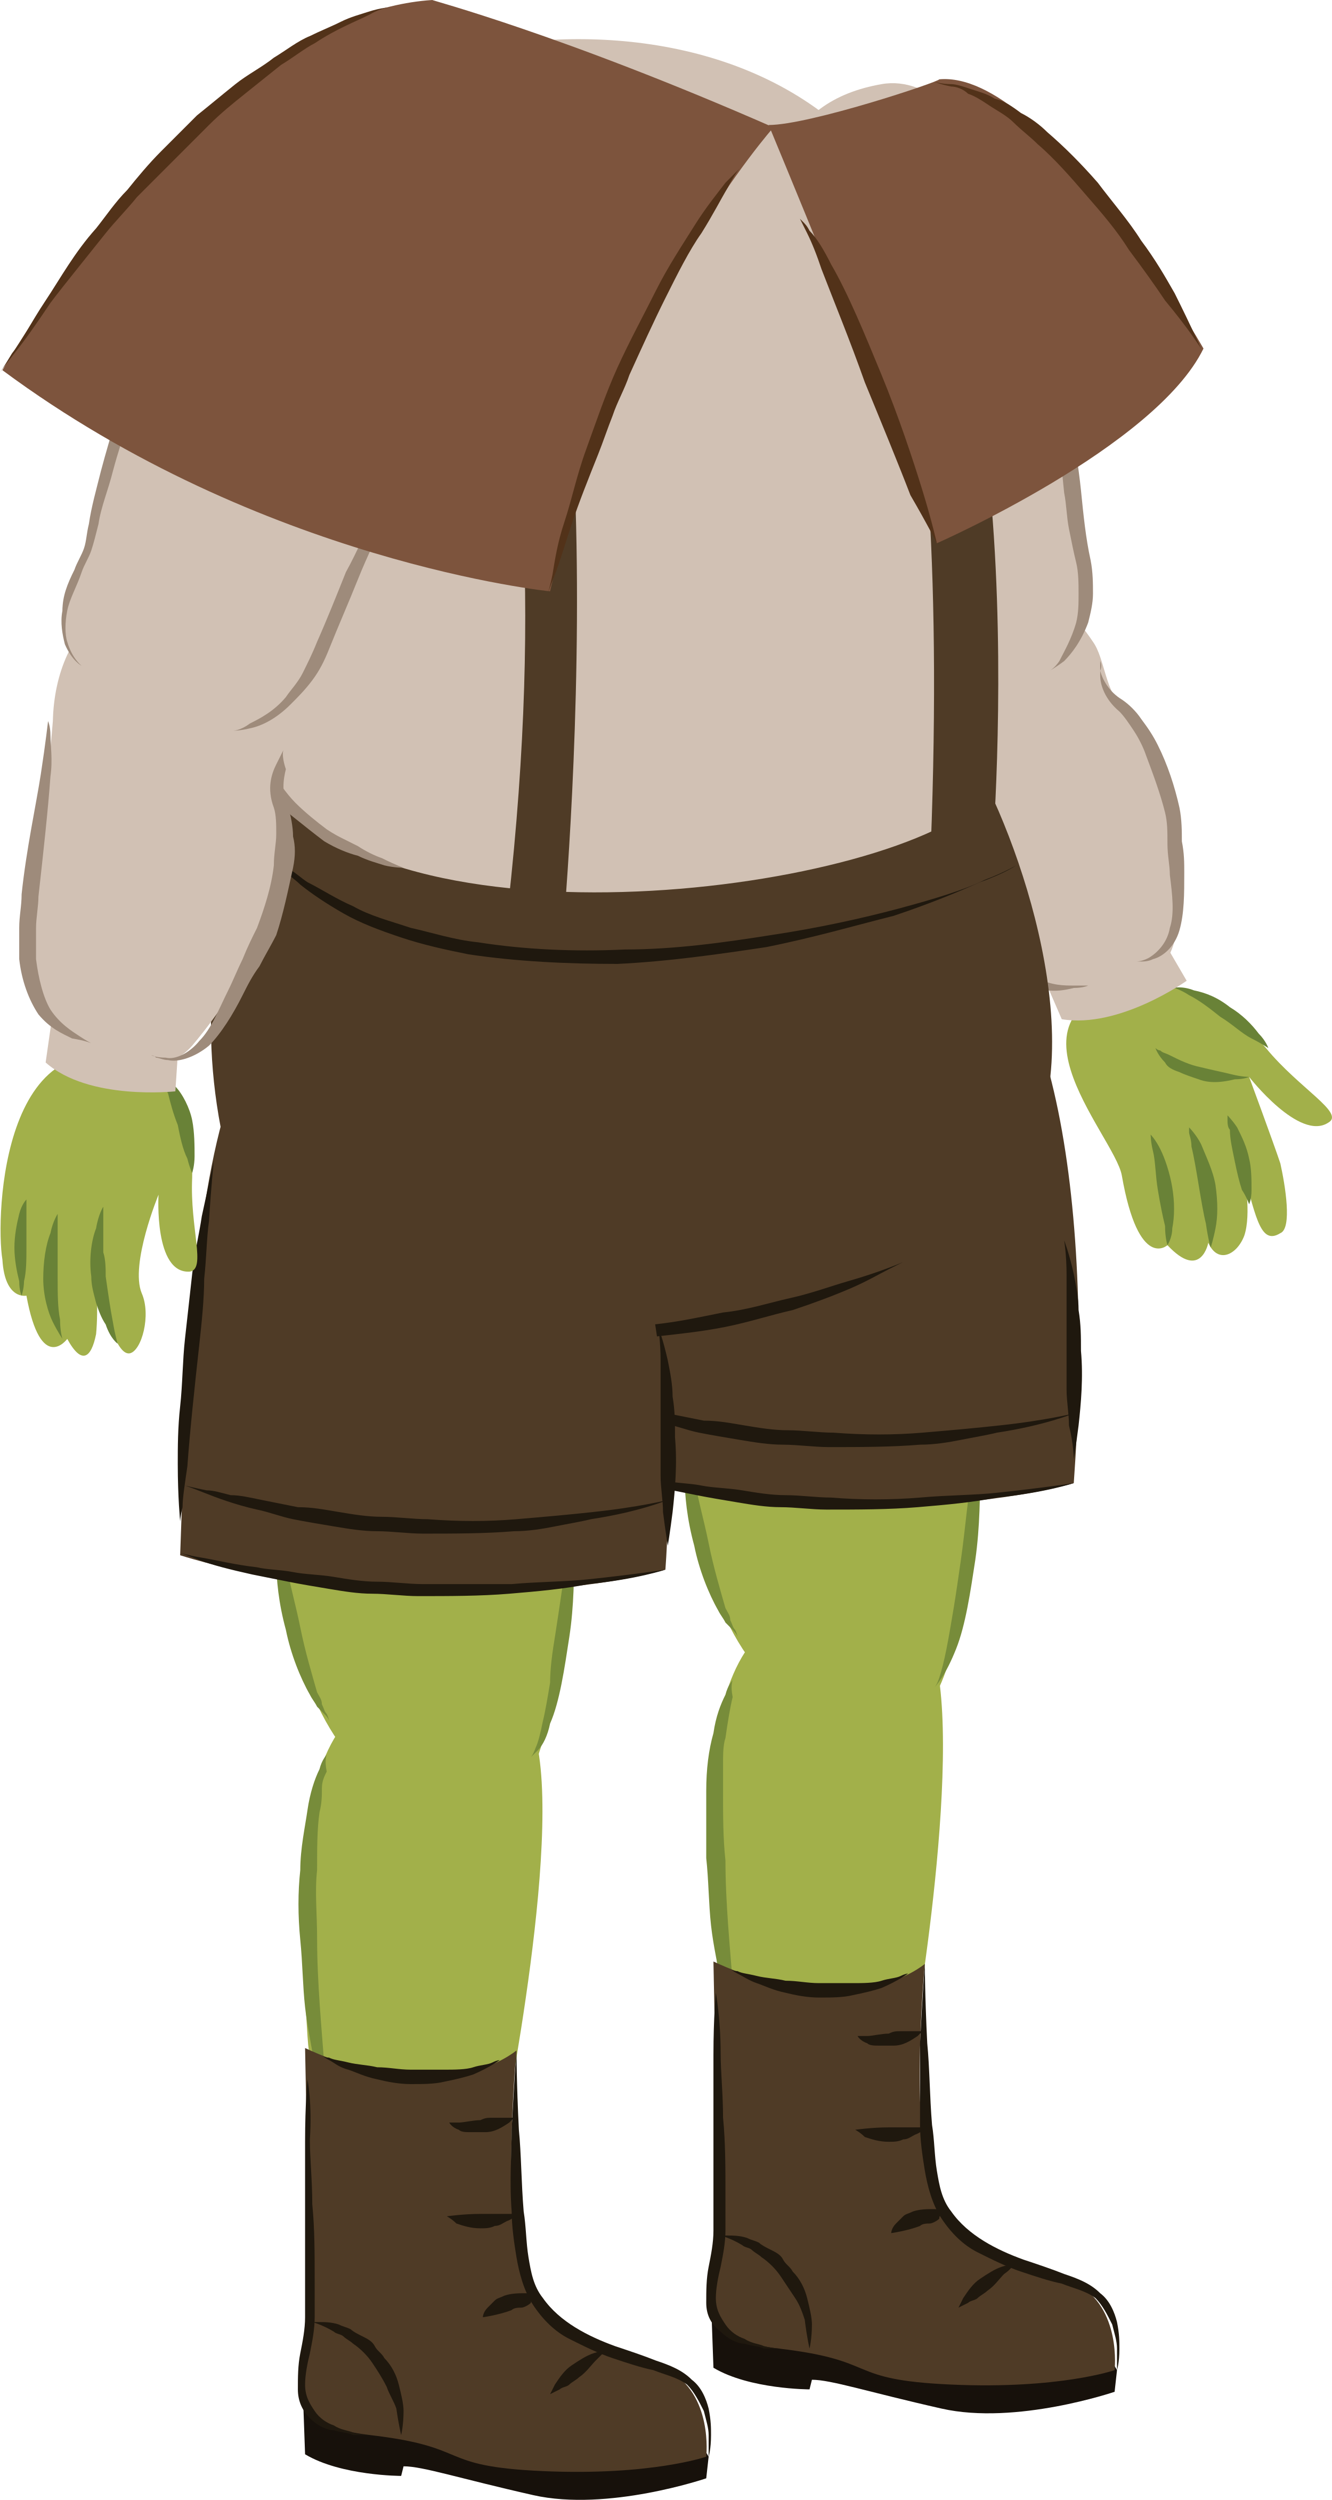<svg version="1.1" xmlns="http://www.w3.org/2000/svg" xmlns:xlink="http://www.w3.org/1999/xlink" width="55.45" height="103.996" viewBox="0,0,55.45,103.996"><g transform="translate(-207.8,-166.3)"><g data-paper-data="{&quot;isPaintingLayer&quot;:true}" fill-rule="nonzero" stroke="none" stroke-width="1" stroke-linecap="butt" stroke-linejoin="miter" stroke-miterlimit="10" stroke-dasharray="" stroke-dashoffset="0" style="mix-blend-mode: normal"><g><g><path d="M255.8,207.2c0,0 2.6,0.2 4.7,2.7c1.4,1.7 3.3,2.7 2.6,3.1c-1.2,0.8 -3.3,-1.9 -3.3,-1.9c0,0 1,2.7 1.3,3.6c0.2,0.9 0.5,2.7 0,2.9c-0.8,0.5 -1,-0.6 -1.5,-2.4c0,0 0.3,1.6 0,2.5c-0.3,0.8 -1.1,1.2 -1.5,0.3c0,0 -0.3,1.6 -1.7,0.1c0,0 -1.2,1.1 -1.9,-2.9c-0.3,-1.7 -5.8,-7.3 1.3,-8z" fill="#a2b04a"/><path d="M256.3,217.3c-0.1,-0.4 -0.2,-0.9 -0.3,-1.5c-0.1,-0.6 -0.1,-1.2 -0.2,-1.6c-0.1,-0.4 -0.1,-0.7 -0.1,-0.7c0,0 0.2,0.2 0.4,0.6c0.2,0.4 0.4,1 0.5,1.6c0.1,0.6 0.1,1.2 0,1.7c0,0.4 -0.2,0.7 -0.2,0.7c0,0 -0.1,-0.3 -0.1,-0.8z" fill="#698237"/><path d="M258,217.2c-0.1,-0.4 -0.2,-1 -0.3,-1.6c-0.1,-0.6 -0.2,-1.2 -0.3,-1.6c0,-0.3 -0.1,-0.5 -0.1,-0.6c0,-0.1 0,-0.2 0,-0.2c0,0 0.3,0.3 0.5,0.7c0.2,0.5 0.5,1.1 0.6,1.7c0.1,0.7 0.1,1.3 0,1.8c-0.1,0.5 -0.2,0.8 -0.2,0.8c0,0 -0.1,-0.3 -0.2,-1z" fill="#698237"/><path d="M259.5,215.8c-0.1,-0.3 -0.2,-0.7 -0.3,-1.2c-0.1,-0.5 -0.2,-0.9 -0.2,-1.3c-0.1,-0.1 -0.1,-0.3 -0.1,-0.4c0,-0.1 0,-0.2 0,-0.2c0,0 0.2,0.2 0.4,0.5c0.2,0.4 0.4,0.8 0.5,1.3c0.1,0.4 0.1,0.9 0.1,1.3c0,0.4 -0.1,0.6 -0.1,0.6c0,0 -0.1,-0.3 -0.3,-0.6z" fill="#698237"/><path d="M257.5,207.5c0.5,0.1 1,0.3 1.5,0.7c0.5,0.3 0.9,0.7 1.2,1.1c0.3,0.3 0.4,0.6 0.4,0.6c0,0 -0.3,-0.2 -0.7,-0.4c-0.4,-0.2 -0.8,-0.6 -1.3,-0.9c-0.5,-0.4 -0.9,-0.7 -1.3,-0.9c-0.3,-0.2 -0.6,-0.3 -0.6,-0.3c-0.1,0 0.3,-0.1 0.8,0.1z" fill="#698237"/><path d="M259.2,211.2c-0.4,0.1 -1,0.2 -1.5,0c-0.3,-0.1 -0.6,-0.2 -0.8,-0.3c-0.3,-0.1 -0.5,-0.2 -0.6,-0.4c-0.3,-0.3 -0.4,-0.6 -0.4,-0.6c0,0 0.1,0.1 0.2,0.1c0.1,0.1 0.2,0.1 0.4,0.2c0.4,0.2 0.8,0.4 1.3,0.5c0.4,0.1 0.9,0.2 1.3,0.3c0.4,0.1 0.7,0.1 0.7,0.1c0,0 -0.2,0.1 -0.6,0.1z" fill="#698237"/></g><g><path d="M248.4,190c1.5,-0.2 3.5,0.9 4.9,3c0.5,0.7 0.5,2.1 1.3,2.8c3.1,2.8 2.4,8 2.1,9.6c-0.6,2.9 -6.5,3.5 -8.6,-0.9c-0.6,-1.3 -2.2,-4.8 -3.4,-6.9c-1.9,-3.4 -0.6,-6.9 3.7,-7.6z" fill="#d1c1b4"/><path d="M255.8,204.7l1.4,2.4c0,0 -2.8,2 -5.2,1.6l-1.3,-3" fill="#d1c1b4"/><path d="M252.5,207.4c-0.4,0.1 -0.9,0.2 -1.6,0c-0.7,-0.1 -1.4,-0.7 -1.9,-1.3c-0.3,-0.3 -0.6,-0.6 -0.8,-1c-0.3,-0.3 -0.5,-0.7 -0.7,-1.1c-0.8,-1.6 -1.4,-3.2 -1.9,-4.4c-0.5,-1.2 -0.9,-2 -0.9,-2c0,0 0.2,0.2 0.4,0.5c0.2,0.3 0.5,0.7 0.8,1.3c0.7,1.1 1.4,2.7 2.2,4.2c0.2,0.4 0.4,0.8 0.6,1.1c0.2,0.3 0.5,0.7 0.7,1c0.5,0.6 1,1.1 1.6,1.3c0.6,0.3 1.1,0.3 1.5,0.3c0.4,0 0.6,0 0.6,0c0,0 -0.2,0.1 -0.6,0.1z" fill="#9e8b7b"/><path d="M253.6,194.2c0.1,0.4 0.4,0.9 0.9,1.2c0.3,0.2 0.6,0.5 0.8,0.8c0.3,0.4 0.5,0.7 0.7,1.1c0.4,0.8 0.7,1.7 0.9,2.6c0.1,0.5 0.1,1 0.1,1.4c0.1,0.5 0.1,0.9 0.1,1.3c0,0.9 0,1.7 -0.2,2.4c-0.2,0.7 -0.7,1.1 -1.1,1.2c-0.2,0.1 -0.4,0.1 -0.5,0.1c-0.1,0 -0.2,0 -0.2,0c0,0 0.3,0 0.6,-0.2c0.3,-0.2 0.7,-0.6 0.8,-1.2c0.2,-0.6 0.1,-1.4 0,-2.2c0,-0.4 -0.1,-0.8 -0.1,-1.3c0,-0.5 0,-0.9 -0.1,-1.3c-0.2,-0.8 -0.5,-1.6 -0.8,-2.4c-0.1,-0.3 -0.3,-0.7 -0.5,-1c-0.2,-0.3 -0.4,-0.6 -0.6,-0.8c-0.6,-0.5 -0.8,-1.1 -0.8,-1.5c0,-0.4 0,-0.6 0,-0.6c0,0 0.1,0.2 0,0.4z" fill="#9e8b7b"/></g><g><path d="M252.7,192.5c-0.7,1.8 -2.7,2.7 -4.9,3.1c-1.5,0.3 -3.6,-0.1 -4.9,-2c-0.4,-0.6 -0.2,-1.8 -0.5,-2.6c-1,-2.3 -1.8,-5.5 -2.4,-9.4c-1.2,-7.9 0.5,-11.1 4.5,-11.8c4,-0.7 7.5,8 7.6,12c0.2,7.9 1.5,8.4 0.6,10.7z" fill="#d1c1b4"/><path d="M240.7,172.6c-0.2,0.6 -0.5,1.6 -0.7,2.7c-0.2,1.1 -0.2,2.5 -0.1,3.9c0.1,1.4 0.4,3 0.7,4.5c0.4,1.6 0.7,3.1 1.1,4.5c0.2,0.7 0.4,1.4 0.6,2c0.1,0.3 0.3,0.7 0.3,1c0.1,0.3 0.1,0.6 0.1,0.9c0.1,0.5 0.1,1.1 0.3,1.5c0.2,0.5 0.4,0.8 0.7,1c0.3,0.2 0.5,0.4 0.7,0.4c0.2,0.1 0.3,0.1 0.3,0.1c0,0 -0.1,-0.1 -0.3,-0.1c-0.2,0 -0.5,-0.1 -0.8,-0.3c-0.3,-0.2 -0.6,-0.6 -0.8,-1c-0.2,-0.5 -0.3,-1 -0.4,-1.6c0,-0.3 0,-0.6 -0.1,-0.9c0,-0.3 -0.2,-0.6 -0.3,-0.9c-0.3,-0.6 -0.6,-1.3 -0.8,-2c-0.5,-1.4 -0.9,-3 -1.2,-4.5c-0.4,-1.5 -0.6,-3.1 -0.7,-4.6c-0.1,-1.5 0,-2.9 0.3,-4.1c0.3,-1.2 0.7,-2.1 1,-2.7c0.2,-0.3 0.3,-0.5 0.4,-0.7c0.1,-0.1 0.1,-0.2 0.1,-0.2c0,0 -0.1,0.3 -0.4,1.1z" fill="#9e8b7b"/><path d="M251.9,193.8c0.2,-0.4 0.5,-0.9 0.7,-1.6c0.1,-0.4 0.1,-0.8 0.1,-1.2c0,-0.4 0,-0.9 -0.1,-1.3c-0.1,-0.4 -0.2,-0.9 -0.3,-1.4c-0.1,-0.5 -0.1,-1 -0.2,-1.5c-0.1,-1 -0.2,-2 -0.3,-2.9c-0.1,-1 -0.1,-1.9 -0.1,-2.6c0,-0.7 0,-1.4 0,-1.8c0,-0.5 0,-0.7 0,-0.7c0,0 0.1,0.3 0.2,0.7c0.1,0.4 0.2,1.1 0.3,1.8c0.1,0.7 0.2,1.6 0.3,2.5c0,0.9 0.2,1.9 0.3,2.9c0.1,1 0.2,2 0.4,2.9c0.1,0.5 0.1,1 0.1,1.4c0,0.4 -0.1,0.8 -0.2,1.2c-0.3,0.8 -0.7,1.3 -1,1.6c-0.4,0.3 -0.6,0.4 -0.6,0.4c0,0 0.2,-0.1 0.4,-0.4z" fill="#9e8b7b"/></g></g><g><g><g><path d="M245.7,233.7c2.7,0.9 0.6,14.7 0.2,16.9c-0.4,2.3 -7.8,4.5 -8.3,-3.2c-0.6,-7.8 -0.7,-16.8 8.1,-13.7z" fill="#a2b04a"/><path d="M238.3,236.9c-0.1,0.4 -0.2,1 -0.3,1.7c-0.1,0.3 -0.1,0.7 -0.1,1.1c0,0.4 0,0.9 0,1.3c0,0.8 0,1.8 0.1,2.7c0,1.8 0.2,3.7 0.3,5.1c0.1,1.4 0.1,2.3 0.1,2.3c0,0 -0.1,-0.2 -0.2,-0.6c-0.1,-0.4 -0.3,-1 -0.4,-1.7c-0.1,-0.7 -0.3,-1.5 -0.4,-2.4c-0.1,-0.9 -0.1,-1.9 -0.2,-2.8c0,-1 0,-1.9 0,-2.8c0,-0.9 0.1,-1.7 0.3,-2.4c0.1,-0.7 0.3,-1.2 0.5,-1.6c0.1,-0.4 0.3,-0.6 0.3,-0.6c0,0 -0.1,0.2 0,0.7z" fill="#778c3a"/></g><path d="M254.3,264.9l-0.1,0.9c0,0 -4.1,1.4 -7.2,0.7c-3.1,-0.7 -4.6,-1.2 -5.4,-1.2l-0.1,0.4c0,0 -2.5,0 -4,-0.9l-0.1,-2.8c0.8,-0.2 13.4,-3.3 16.9,2.9z" fill="#17110b"/><path d="M247,258.2c1.6,2 3.7,2.1 5.6,3.1c1.9,1 1.6,3.6 1.6,3.6c0,0 -2.3,0.8 -6.8,0.6c-4.5,-0.2 -2.9,-1 -7.2,-1.5c-4.3,-0.5 -2.5,-2.8 -2.5,-4.6c0,-1.8 -0.2,-11.5 -0.2,-11.5c5.8,2.7 8.8,0.1 8.8,0.1c0,0 -0.8,8.3 0.7,10.2z" fill="#4f3b26"/><path d="M254.3,264c0,-0.3 -0.1,-0.6 -0.2,-1c-0.2,-0.4 -0.4,-0.8 -0.7,-1.1c-0.4,-0.3 -0.9,-0.4 -1.4,-0.6c-0.5,-0.1 -1.1,-0.3 -1.7,-0.5c-0.6,-0.2 -1.2,-0.5 -1.8,-0.8c-0.6,-0.3 -1.1,-0.8 -1.5,-1.4c-0.4,-0.6 -0.6,-1.4 -0.7,-2c-0.1,-0.6 -0.2,-1.3 -0.2,-1.9c0,-1.3 0,-2.4 0,-3.4c0.1,-2 0.2,-3.3 0.2,-3.3c0,0 0,1.3 0.1,3.3c0.1,1 0.1,2.2 0.2,3.4c0.1,0.6 0.1,1.3 0.2,1.9c0.1,0.6 0.2,1.2 0.6,1.7c0.7,1 1.9,1.6 3,2c0.6,0.2 1.2,0.4 1.7,0.6c0.6,0.2 1.1,0.4 1.5,0.8c0.4,0.3 0.6,0.8 0.7,1.2c0.1,0.5 0.1,0.8 0.1,1.1c0,0.6 -0.1,0.9 -0.1,0.9c0,0 0,-0.3 0,-0.9z" fill="#1f180e"/><path d="M244.5,249c-0.3,0.1 -0.7,0.2 -1.2,0.3c-0.4,0.1 -0.9,0.1 -1.4,0.1c-0.5,0 -1,-0.1 -1.4,-0.2c-0.5,-0.1 -0.9,-0.3 -1.2,-0.4c-0.3,-0.1 -0.6,-0.3 -0.8,-0.4c-0.2,-0.1 -0.3,-0.2 -0.3,-0.2c0,0 0.1,0.1 0.3,0.1c0.2,0.1 0.4,0.1 0.8,0.2c0.4,0.1 0.8,0.1 1.2,0.2c0.5,0 0.9,0.1 1.4,0.1c0.5,0 1,0 1.4,0c0.4,0 0.9,0 1.2,-0.1c0.3,-0.1 0.6,-0.1 0.8,-0.2c0.2,-0.1 0.3,-0.1 0.3,-0.1c0,0 -0.4,0.3 -1.1,0.6z" fill="#1f180e"/><path d="M237.8,251.7c0,0.8 0.1,1.7 0.1,2.7c0.1,1 0.1,2.1 0.1,3.1c0,0.6 0,1.1 0,1.6c0,0.5 -0.1,1 -0.2,1.5c-0.1,0.4 -0.2,0.9 -0.2,1.3c0,0.5 0.2,0.8 0.4,1.1c0.2,0.3 0.5,0.5 0.8,0.6c0.3,0.2 0.6,0.2 0.8,0.3c0.4,0.1 0.7,0.1 0.7,0.1c0,0 -0.2,0 -0.7,0c-0.2,-0.1 -0.5,-0.1 -0.8,-0.2c-0.3,0 -0.7,-0.2 -1,-0.5c-0.4,-0.3 -0.6,-0.7 -0.6,-1.2c0,-0.5 0,-1 0.1,-1.5c0.1,-0.5 0.2,-1 0.2,-1.5c0,-0.5 0,-1 0,-1.5c0,-1.1 0,-2.1 0,-3.1c0,-1 0,-1.9 0,-2.7c0,-1.6 0.1,-2.6 0.1,-2.6c0,0 0.2,1.1 0.2,2.5z" fill="#1f180e"/><path d="M249.6,260.9c-0.2,0.2 -0.4,0.5 -0.7,0.7c-0.1,0.1 -0.3,0.2 -0.4,0.3c-0.1,0.1 -0.3,0.1 -0.4,0.2c-0.2,0.1 -0.4,0.2 -0.4,0.2c0,0 0.1,-0.2 0.2,-0.4c0.2,-0.3 0.4,-0.6 0.7,-0.8c0.3,-0.2 0.6,-0.4 0.9,-0.5c0.3,-0.1 0.5,-0.1 0.5,-0.1c0,0 -0.1,0.2 -0.4,0.4z" fill="#1f180e"/><path d="M246.9,258.6c-0.1,0.1 -0.3,0.2 -0.4,0.2c-0.1,0 -0.3,0 -0.4,0.1c-0.5,0.2 -1.2,0.3 -1.2,0.3c0,0 0,-0.2 0.2,-0.4c0.1,-0.1 0.2,-0.2 0.3,-0.3c0.1,-0.1 0.2,-0.1 0.4,-0.2c0.3,-0.1 0.6,-0.1 0.9,-0.1c0.2,0 0.4,0.1 0.4,0.1c0,0 -0.2,0.1 -0.2,0.3z" fill="#1f180e"/><path d="M245.9,255.1c-0.2,0.1 -0.3,0.2 -0.5,0.2c-0.2,0.1 -0.4,0.1 -0.6,0.1c-0.4,0 -0.7,-0.1 -1,-0.2c-0.2,-0.2 -0.4,-0.3 -0.4,-0.3c0,0 0.7,-0.1 1.4,-0.1c0.4,0 0.7,0 1,0c0.3,0 0.5,0 0.5,0c0,0 -0.1,0.2 -0.4,0.3z" fill="#1f180e"/><path d="M246,251c-0.3,0.2 -0.6,0.4 -1,0.4c-0.2,0 -0.4,0 -0.6,0c-0.2,0 -0.4,0 -0.5,-0.1c-0.3,-0.1 -0.4,-0.3 -0.4,-0.3c0,0 0,0 0.1,0c0.1,0 0.2,0 0.3,0c0.2,0 0.6,-0.1 0.9,-0.1c0.2,-0.1 0.3,-0.1 0.5,-0.1c0.1,0 0.3,0 0.4,0c0.3,0 0.5,0 0.5,0c0,0 -0.1,0.1 -0.2,0.2z" fill="#1f180e"/><path d="M241.3,262.8c-0.1,-0.3 -0.2,-0.6 -0.4,-0.9c-0.2,-0.3 -0.4,-0.6 -0.6,-0.9c-0.2,-0.3 -0.5,-0.6 -0.8,-0.8c-0.1,-0.1 -0.3,-0.2 -0.4,-0.3c-0.1,-0.1 -0.3,-0.1 -0.4,-0.2c-0.5,-0.3 -0.9,-0.4 -0.9,-0.4c0,0 0.1,0 0.3,0c0.2,0 0.5,0 0.8,0.1c0.2,0.1 0.3,0.1 0.5,0.2c0.1,0.1 0.3,0.2 0.5,0.3c0.2,0.1 0.4,0.2 0.5,0.4c0.1,0.2 0.3,0.3 0.4,0.5c0.3,0.3 0.5,0.7 0.6,1.1c0.1,0.4 0.2,0.8 0.2,1.1c0,0.6 -0.1,1 -0.1,1c0,0 -0.1,-0.4 -0.2,-1.2z" fill="#1f180e"/></g><g><g><path d="M248.8,224.4c-0.6,4.7 -0.6,14 -4.1,13.9c-8.3,-0.1 -9.5,-12.5 -6.8,-18.5c2.6,-6 11.9,-4.3 10.9,4.6z" fill="#a2b04a"/><path d="M236.7,227.7c0.1,0.8 0.4,1.8 0.6,2.8c0.2,1 0.5,2 0.7,2.7c0.1,0.2 0.2,0.3 0.2,0.5c0.1,0.2 0.1,0.3 0.2,0.4c0.1,0.2 0.1,0.3 0.1,0.3c0,0 0,-0.1 -0.2,-0.3c-0.1,-0.1 -0.2,-0.2 -0.3,-0.3c-0.1,-0.2 -0.2,-0.3 -0.3,-0.5c-0.4,-0.7 -0.8,-1.7 -1,-2.7c-0.3,-1.1 -0.4,-2.1 -0.4,-2.9c-0.1,-0.8 0,-1.3 0,-1.3c0,0 0.1,0.5 0.4,1.3z" fill="#778c3a"/><path d="M248.6,227.4c0,1 0,2.4 -0.2,3.8c-0.2,1.3 -0.4,2.7 -0.8,3.7c-0.2,0.5 -0.4,0.9 -0.6,1.2c-0.2,0.3 -0.3,0.4 -0.3,0.4c0,0 0.1,-0.1 0.2,-0.4c0.1,-0.3 0.2,-0.7 0.3,-1.2c0.1,-0.5 0.2,-1.1 0.3,-1.7c0.1,-0.6 0.2,-1.3 0.3,-2c0.2,-1.4 0.3,-2.8 0.5,-3.8c0.2,-1 0.3,-1.7 0.3,-1.7c0,0 0.1,0.7 0,1.7z" fill="#778c3a"/></g><g><path d="M232.3,227.4c0.6,-17.5 3.6,-26.8 14.4,-23.4c5.2,1.7 6.6,13 5.8,24c-5.5,1.5 -14.8,1.2 -20.2,-0.6z" fill="#4f3b26"/><path d="M249.3,228.6c-1,0.2 -2.1,0.3 -3.3,0.4c-1.2,0.1 -2.5,0.1 -3.8,0.1c-0.6,0 -1.3,-0.1 -1.9,-0.1c-0.6,0 -1.2,-0.1 -1.8,-0.2c-0.6,-0.1 -1.2,-0.2 -1.7,-0.3c-0.5,-0.1 -1,-0.2 -1.5,-0.3c-0.9,-0.2 -1.7,-0.4 -2.2,-0.6c-0.5,-0.2 -0.8,-0.3 -0.8,-0.3c0,0 0.3,0.1 0.9,0.2c0.6,0.1 1.4,0.3 2.3,0.4c0.4,0.1 1,0.1 1.5,0.2c0.5,0.1 1.1,0.1 1.7,0.2c0.6,0.1 1.2,0.2 1.8,0.2c0.6,0 1.3,0.1 1.9,0.1c1.2,0.1 2.5,0.1 3.7,0c1.1,-0.1 2.3,-0.1 3.2,-0.2c1.9,-0.2 3.2,-0.4 3.2,-0.4c0,0 -1.2,0.4 -3.2,0.6z" fill="#1f180e"/><path d="M249.3,225.9c-0.4,0.1 -1,0.2 -1.5,0.3c-0.5,0.1 -1.1,0.2 -1.7,0.2c-1.2,0.1 -2.5,0.1 -3.8,0.1c-0.6,0 -1.3,-0.1 -1.9,-0.1c-0.6,0 -1.2,-0.1 -1.8,-0.2c-0.6,-0.1 -1.2,-0.2 -1.7,-0.3c-0.5,-0.1 -1,-0.3 -1.5,-0.4c-0.9,-0.2 -1.7,-0.5 -2.2,-0.7c-0.5,-0.2 -0.8,-0.3 -0.8,-0.3c0,0 0.4,0.1 0.9,0.2c0.3,0 0.6,0.1 1,0.2c0.4,0 0.8,0.1 1.3,0.2c0.5,0.1 1,0.2 1.5,0.3c0.6,0 1.1,0.1 1.7,0.2c0.6,0.1 1.2,0.2 1.8,0.2c0.6,0 1.3,0.1 1.9,0.1c1.3,0.1 2.5,0.1 3.7,0c1.2,-0.1 2.3,-0.2 3.2,-0.3c1.9,-0.2 3.1,-0.5 3.1,-0.5c0,0 -1.2,0.5 -3.2,0.8z" fill="#1f180e"/><path d="M234.1,213.6c-0.2,1.3 -0.4,3.2 -0.7,5c-0.3,1.8 -0.5,3.6 -0.7,5c-0.2,1.4 -0.3,2.3 -0.3,2.3c0,0 -0.1,-0.9 -0.1,-2.3c0,-1.4 0.1,-3.3 0.4,-5.1c0.3,-1.8 0.7,-3.6 1,-5c0.3,-1.3 0.6,-2.2 0.6,-2.2c0,0 -0.2,0.9 -0.2,2.3z" fill="#25592d"/><path d="M252.3,225.6c0,-0.5 -0.1,-1 -0.1,-1.5c0,-0.6 0,-1.1 0,-1.7c0,-1.1 0,-2.3 0,-3.1c0,-0.8 -0.1,-1.4 -0.1,-1.4c0,0 0.2,0.5 0.4,1.4c0.1,0.5 0.2,1 0.2,1.5c0.1,0.6 0.1,1.1 0.1,1.7c0.1,1.1 0,2.2 -0.1,3.1c-0.1,0.8 -0.2,1.4 -0.2,1.4c0,0 0,-0.6 -0.2,-1.4z" fill="#1f180e"/></g></g></g><g><g><path d="M248.1,197.5c2.2,3.7 5.2,12.5 2.3,17.1c-5.7,9.2 -30.6,10.1 -33.2,-0.4c-2.5,-10.6 3.4,-17.8 3.4,-17.8c0,0 22.8,-7 27.5,1.1z" fill="#4f3b26"/><path d="M244.8,219.1c-0.4,0.2 -0.9,0.5 -1.6,0.8c-0.7,0.3 -1.5,0.6 -2.4,0.9c-0.9,0.2 -1.8,0.5 -2.8,0.7c-1,0.2 -2,0.3 -2.9,0.4c-0.5,0.1 -1,0.1 -1.4,0.1c-0.4,0 -0.8,0 -1.2,0c-0.7,-0.1 -1.4,-0.1 -1.8,-0.2c-0.5,-0.1 -0.7,-0.1 -0.7,-0.1c0,0 0.3,0 0.7,0c0.4,0 1.1,-0.1 1.8,-0.1c0.7,0 1.6,-0.1 2.5,-0.2c1,-0.1 1.9,-0.3 2.9,-0.5c1,-0.1 1.9,-0.4 2.8,-0.6c0.9,-0.2 1.7,-0.5 2.4,-0.7c1.4,-0.4 2.3,-0.8 2.3,-0.8c0,0 -0.2,0.1 -0.6,0.3z" fill="#1f180e"/><path d="M248.6,203c-0.9,0.4 -2.1,0.9 -3.6,1.4c-1.6,0.4 -3.3,0.9 -5.3,1.3c-2,0.3 -4.1,0.6 -6.2,0.7c-2.1,0 -4.2,-0.1 -6.2,-0.4c-1,-0.2 -1.9,-0.4 -2.8,-0.7c-0.9,-0.3 -1.7,-0.6 -2.4,-1c-0.7,-0.4 -1.3,-0.8 -1.8,-1.2c-0.2,-0.2 -0.5,-0.4 -0.7,-0.6c-0.2,-0.2 -0.3,-0.3 -0.5,-0.5c-0.3,-0.3 -0.5,-0.6 -0.7,-0.8c-0.1,-0.2 -0.2,-0.3 -0.2,-0.3c0,0 0.1,0.1 0.3,0.3c0.2,0.2 0.4,0.5 0.8,0.8c0.2,0.2 0.4,0.3 0.6,0.5c0.2,0.1 0.4,0.3 0.7,0.5c0.6,0.3 1.2,0.7 1.9,1c0.7,0.4 1.5,0.6 2.4,0.9c0.9,0.2 1.8,0.5 2.8,0.6c1.9,0.3 4,0.4 6.1,0.3c2.1,0 4.2,-0.3 6.1,-0.6c2,-0.3 3.8,-0.7 5.3,-1.1c1.5,-0.4 2.8,-0.8 3.6,-1.2c0.8,-0.3 1.3,-0.6 1.3,-0.6c0,0 -0.4,0.3 -1.5,0.7z" fill="#1f180e"/></g><g><path d="M247.6,183.2c0.2,6.6 3.8,11.4 1.7,15.6c-2.1,4.2 -23.3,7.4 -29.4,1c-6.1,-6.4 -2.3,-24.9 1.4,-28.6c4.8,-4.8 25.7,-6.8 26.3,12z" fill="#d1c1b4"/><path d="M223.8,202.3c-0.3,-0.1 -0.7,-0.2 -1.1,-0.4c-0.4,-0.1 -0.9,-0.3 -1.4,-0.6c-0.4,-0.3 -0.9,-0.7 -1.4,-1.1c-0.4,-0.4 -0.8,-1 -1.2,-1.6c-0.2,-0.4 -0.3,-0.7 -0.5,-1c-0.2,-0.3 -0.3,-0.7 -0.4,-1c-0.2,-0.4 -0.2,-0.7 -0.3,-1.1c-0.1,-0.4 -0.2,-0.7 -0.2,-1.1c0,-0.7 -0.1,-1.5 -0.1,-2.2c0,-0.7 0,-1.4 0.1,-2.1c0.1,-0.7 0.2,-1.4 0.3,-2c0.1,-0.6 0.2,-1.2 0.3,-1.7c0.2,-1.1 0.6,-2 0.7,-2.6c0.2,-0.7 0.3,-1 0.3,-1c0,0 -0.1,0.4 -0.2,1c-0.1,0.6 -0.3,1.5 -0.4,2.6c0,0.5 -0.1,1.1 -0.2,1.7c-0.1,0.6 -0.1,1.2 -0.2,1.9c-0.1,0.7 -0.1,1.4 -0.1,2.1c-0.1,0.7 0.1,1.4 0.1,2.1c0.1,0.4 0.1,0.7 0.2,1.1c0,0.3 0.1,0.7 0.2,1c0.1,0.3 0.2,0.7 0.3,1c0.1,0.3 0.3,0.6 0.4,0.9c0.3,0.5 0.7,1.1 1.1,1.5c0.4,0.4 0.9,0.8 1.3,1.1c0.3,0.2 0.5,0.3 0.7,0.4c0.2,0.1 0.4,0.2 0.6,0.3c0.3,0.2 0.7,0.4 1,0.5c0.6,0.3 0.9,0.4 0.9,0.4c0,0 -0.4,0 -0.8,-0.1z" fill="#9e8b7b"/></g><path d="M228.8,205.3c3.3,-27.1 -3.9,-36 -3.9,-36l2.1,-0.7c7.2,5.1 4.2,36.9 4.2,36.9z" fill="#4f3b26"/><path d="M246.5,202.7c1.1,-25.1 -3.1,-30.4 -3.1,-30.4c7.8,4.1 5.7,29.6 5.7,29.6z" fill="#4f3b26"/></g><g><g><g><path d="M229.1,237.1c2.8,1 0.2,14.8 -0.2,17.1c-0.4,2.3 -7.8,4.5 -8.3,-3.2c-0.5,-7.8 -0.9,-17.2 8.5,-13.9z" fill="#a2b04a"/><path d="M221.4,240c-0.1,0.2 -0.2,0.4 -0.2,0.7c0,0.3 0,0.6 -0.1,1c-0.1,0.7 -0.1,1.5 -0.1,2.4c-0.1,0.9 0,1.8 0,2.8c0,1.9 0.2,3.9 0.3,5.3c0.2,1.4 0.2,2.4 0.2,2.4c0,0 -0.1,-0.2 -0.2,-0.6c-0.1,-0.4 -0.3,-1 -0.4,-1.7c-0.1,-0.8 -0.3,-1.6 -0.4,-2.5c-0.1,-0.9 -0.1,-1.8 -0.2,-2.8c-0.1,-1 -0.1,-2 0,-2.9c0,-0.9 0.2,-1.8 0.3,-2.5c0.1,-0.7 0.3,-1.3 0.5,-1.7c0.1,-0.4 0.3,-0.6 0.3,-0.6c0,0 -0.1,0.2 0,0.7z" fill="#778c3a"/></g><path d="M237.3,268.5l-0.1,0.9c0,0 -4.1,1.4 -7.2,0.7c-3.1,-0.7 -4.6,-1.2 -5.4,-1.2l-0.1,0.4c0,0 -2.5,0 -4,-0.9l-0.1,-2.8c0.8,-0.2 13.4,-3.3 16.9,2.9z" fill="#17110b"/><path d="M230,261.8c1.6,2 3.7,2.1 5.6,3.1c1.9,1 1.6,3.6 1.6,3.6c0,0 -2.3,0.8 -6.8,0.6c-4.5,-0.2 -2.9,-1 -7.2,-1.5c-4.3,-0.5 -2.5,-2.8 -2.5,-4.6c0,-1.8 -0.2,-11.5 -0.2,-11.5c5.8,2.7 8.8,0.1 8.8,0.1c0,0 -0.8,8.3 0.7,10.2z" fill="#4f3b26"/><path d="M237.3,267.6c0,-0.3 -0.1,-0.6 -0.2,-1c-0.2,-0.4 -0.4,-0.8 -0.7,-1.1c-0.4,-0.3 -0.9,-0.4 -1.4,-0.6c-0.5,-0.1 -1.1,-0.3 -1.7,-0.5c-0.6,-0.2 -1.2,-0.5 -1.8,-0.8c-0.6,-0.3 -1.1,-0.8 -1.5,-1.4c-0.4,-0.6 -0.6,-1.4 -0.7,-2c-0.1,-0.6 -0.2,-1.3 -0.2,-1.9c-0.1,-1.3 0,-2.4 0,-3.4c0.1,-2 0.2,-3.3 0.2,-3.3c0,0 0,1.3 0.1,3.3c0.1,1 0.1,2.2 0.2,3.4c0.1,0.6 0.1,1.3 0.2,1.9c0.1,0.6 0.2,1.2 0.6,1.7c0.7,1 1.9,1.6 3,2c0.6,0.2 1.2,0.4 1.7,0.6c0.6,0.2 1.1,0.4 1.5,0.8c0.4,0.3 0.6,0.8 0.7,1.2c0.1,0.5 0.1,0.8 0.1,1.1c0,0.6 -0.1,0.9 -0.1,0.9c0,0 0,-0.3 0,-0.9z" fill="#1f180e"/><path d="M227.5,252.6c-0.3,0.1 -0.7,0.2 -1.2,0.3c-0.4,0.1 -0.9,0.1 -1.4,0.1c-0.5,0 -1,-0.1 -1.4,-0.2c-0.5,-0.1 -0.9,-0.3 -1.2,-0.4c-0.4,-0.1 -0.6,-0.3 -0.8,-0.4c-0.2,-0.1 -0.3,-0.2 -0.3,-0.2c0,0 0.1,0.1 0.3,0.1c0.2,0.1 0.4,0.1 0.8,0.2c0.4,0.1 0.8,0.1 1.2,0.2c0.5,0 0.9,0.1 1.4,0.1c0.5,0 1,0 1.4,0c0.4,0 0.9,0 1.2,-0.1c0.3,-0.1 0.6,-0.1 0.8,-0.2c0.2,-0.1 0.3,-0.1 0.3,-0.1c0,0 -0.4,0.3 -1.1,0.6z" fill="#1f180e"/><path d="M220.7,255.3c0,0.8 0.1,1.7 0.1,2.7c0.1,1 0.1,2.1 0.1,3.1c0,0.6 0,1.1 0,1.6c0,0.5 -0.1,1 -0.2,1.5c-0.1,0.4 -0.2,0.9 -0.2,1.3c0,0.5 0.2,0.8 0.4,1.1c0.2,0.3 0.5,0.5 0.8,0.6c0.3,0.2 0.6,0.2 0.8,0.3c0.4,0.1 0.7,0.1 0.7,0.1c0,0 -0.2,0 -0.7,0c-0.2,-0.1 -0.5,-0.1 -0.8,-0.2c-0.3,0 -0.7,-0.2 -1,-0.5c-0.3,-0.3 -0.5,-0.7 -0.5,-1.2c0,-0.5 0,-1 0.1,-1.5c0.1,-0.5 0.2,-1 0.2,-1.5c0,-0.5 0,-1 0,-1.5c0,-1.1 0,-2.1 0,-3.1c0,-1 0,-1.9 0,-2.7c0,-1.6 0.1,-2.6 0.1,-2.6c0,0 0.2,1 0.1,2.5z" fill="#1f180e"/><path d="M232.6,264.5c-0.2,0.2 -0.4,0.5 -0.7,0.7c-0.1,0.1 -0.3,0.2 -0.4,0.3c-0.1,0.1 -0.3,0.1 -0.4,0.2c-0.2,0.1 -0.4,0.2 -0.4,0.2c0,0 0.1,-0.2 0.2,-0.4c0.2,-0.3 0.4,-0.6 0.7,-0.8c0.3,-0.2 0.6,-0.4 0.9,-0.5c0.3,-0.1 0.5,-0.1 0.5,-0.1c0,0 -0.1,0.1 -0.4,0.4z" fill="#1f180e"/><path d="M229.9,262.1c-0.1,0.1 -0.3,0.2 -0.4,0.2c-0.1,0 -0.3,0 -0.4,0.1c-0.5,0.2 -1.2,0.3 -1.2,0.3c0,0 0,-0.2 0.2,-0.4c0.1,-0.1 0.2,-0.2 0.3,-0.3c0.1,-0.1 0.2,-0.1 0.4,-0.2c0.3,-0.1 0.6,-0.1 0.9,-0.1c0.2,0 0.4,0.1 0.4,0.1c0,0 -0.2,0.1 -0.2,0.3z" fill="#1f180e"/><path d="M228.9,258.7c-0.2,0.1 -0.3,0.2 -0.5,0.2c-0.2,0.1 -0.4,0.1 -0.6,0.1c-0.4,0 -0.7,-0.1 -1,-0.2c-0.2,-0.2 -0.4,-0.3 -0.4,-0.3c0,0 0.7,-0.1 1.4,-0.1c0.4,0 0.7,0 1,0c0.3,0 0.5,0 0.5,0c0,0 -0.1,0.2 -0.4,0.3z" fill="#1f180e"/><path d="M229,254.6c-0.3,0.2 -0.6,0.4 -1,0.4c-0.2,0 -0.4,0 -0.6,0c-0.2,0 -0.4,0 -0.5,-0.1c-0.3,-0.1 -0.4,-0.3 -0.4,-0.3c0,0 0,0 0.1,0c0.1,0 0.2,0 0.3,0c0.2,0 0.6,-0.1 0.9,-0.1c0.2,-0.1 0.3,-0.1 0.5,-0.1c0.1,0 0.3,0 0.4,0c0.3,0 0.5,0 0.5,0c0,0 -0.1,0.1 -0.2,0.2z" fill="#1f180e"/><path d="M224.3,266.5c-0.1,-0.3 -0.3,-0.6 -0.4,-0.9c-0.2,-0.4 -0.4,-0.7 -0.6,-1c-0.2,-0.3 -0.5,-0.6 -0.8,-0.8c-0.1,-0.1 -0.3,-0.2 -0.4,-0.3c-0.1,-0.1 -0.3,-0.1 -0.4,-0.2c-0.5,-0.3 -0.9,-0.4 -0.9,-0.4c0,0 0.1,0 0.3,0c0.2,0 0.5,0 0.8,0.1c0.2,0.1 0.3,0.1 0.5,0.2c0.1,0.1 0.3,0.2 0.5,0.3c0.2,0.1 0.4,0.2 0.5,0.4c0.1,0.2 0.3,0.3 0.4,0.5c0.3,0.3 0.5,0.7 0.6,1.1c0.1,0.4 0.2,0.8 0.2,1.1c0,0.6 -0.1,1 -0.1,1c0,0 -0.1,-0.4 -0.2,-1.1z" fill="#1f180e"/></g><g><g><path d="M231.8,228c-0.6,4.7 -0.6,14 -4.1,13.9c-8.3,-0.1 -9.5,-12.5 -6.8,-18.5c2.6,-6.1 12,-4.3 10.9,4.6z" fill="#a2b04a"/><path d="M219.7,231.2c0.1,0.8 0.4,1.8 0.6,2.8c0.2,1 0.5,2 0.7,2.7c0.1,0.2 0.2,0.3 0.2,0.5c0.1,0.2 0.1,0.3 0.2,0.4c0.1,0.2 0.1,0.3 0.1,0.3c0,0 0,-0.1 -0.2,-0.3c-0.1,-0.1 -0.2,-0.2 -0.3,-0.3c-0.1,-0.2 -0.2,-0.3 -0.3,-0.5c-0.4,-0.7 -0.8,-1.7 -1,-2.7c-0.3,-1.1 -0.4,-2.1 -0.4,-2.9c-0.1,-0.8 0,-1.3 0,-1.3c0,0 0.2,0.6 0.4,1.3z" fill="#778c3a"/><path d="M231.7,230.8c0,1 0,2.3 -0.2,3.6c-0.2,1.3 -0.4,2.7 -0.8,3.6c-0.1,0.5 -0.3,0.9 -0.5,1.1c-0.2,0.2 -0.3,0.3 -0.3,0.3c0,0 0.1,-0.1 0.2,-0.4c0.1,-0.2 0.2,-0.6 0.3,-1.1c0.1,-0.4 0.2,-1 0.3,-1.6c0,-0.6 0.1,-1.3 0.2,-1.9c0.2,-1.3 0.4,-2.6 0.5,-3.6c0.2,-0.9 0.3,-1.6 0.3,-1.6c0,0 0,0.7 0,1.6z" fill="#778c3a"/></g><g><path d="M215.3,231c0.6,-17.5 1.5,-27.4 12.3,-24c5.2,1.7 8.7,13.6 7.9,24.6c-5.5,1.5 -14.8,1.1 -20.2,-0.6z" fill="#4f3b26"/><path d="M232.3,232.2c-1,0.2 -2.1,0.3 -3.3,0.4c-1.2,0.1 -2.5,0.1 -3.8,0.1c-0.6,0 -1.3,-0.1 -1.9,-0.1c-0.6,0 -1.2,-0.1 -1.8,-0.2c-0.6,-0.1 -1.2,-0.2 -1.7,-0.3c-0.5,-0.1 -1,-0.2 -1.5,-0.3c-0.9,-0.2 -1.7,-0.4 -2.2,-0.6c-0.5,-0.2 -0.8,-0.3 -0.8,-0.3c0,0 0.3,0.1 0.9,0.2c0.6,0.1 1.4,0.3 2.3,0.4c0.4,0.1 1,0.1 1.5,0.2c0.5,0.1 1.1,0.1 1.7,0.2c0.6,0.1 1.2,0.2 1.8,0.2c0.6,0 1.3,0.1 1.9,0.1c1.2,0 2.5,0 3.7,0c1.1,-0.1 2.3,-0.1 3.2,-0.2c1.9,-0.2 3.2,-0.4 3.2,-0.4c0,0 -1.2,0.4 -3.2,0.6z" fill="#1f180e"/><path d="M232.4,229.5c-0.4,0.1 -1,0.2 -1.5,0.3c-0.5,0.1 -1.1,0.2 -1.7,0.2c-1.2,0.1 -2.5,0.1 -3.8,0.1c-0.6,0 -1.3,-0.1 -1.9,-0.1c-0.6,0 -1.2,-0.1 -1.8,-0.2c-0.6,-0.1 -1.2,-0.2 -1.7,-0.3c-0.5,-0.1 -1,-0.3 -1.5,-0.4c-0.9,-0.2 -1.7,-0.5 -2.2,-0.7c-0.5,-0.2 -0.8,-0.3 -0.8,-0.3c0,0 0.4,0.1 0.9,0.2c0.3,0 0.6,0.1 1,0.2c0.4,0 0.8,0.1 1.3,0.2c0.5,0.1 1,0.2 1.5,0.3c0.6,0 1.1,0.1 1.7,0.2c0.6,0.1 1.2,0.2 1.8,0.2c0.6,0 1.3,0.1 1.9,0.1c1.3,0.1 2.5,0.1 3.7,0c1.2,-0.1 2.3,-0.2 3.2,-0.3c1.9,-0.2 3.1,-0.5 3.1,-0.5c0,0 -1.2,0.5 -3.2,0.8z" fill="#1f180e"/><path d="M216.5,217.1c-0.1,0.7 -0.1,1.5 -0.2,2.4c0,0.8 -0.1,1.8 -0.2,2.7c-0.2,1.8 -0.4,3.7 -0.5,5.1c-0.1,0.7 -0.2,1.3 -0.2,1.7c-0.1,0.4 -0.1,0.6 -0.1,0.6c0,0 -0.1,-1 -0.1,-2.4c0,-0.7 0,-1.5 0.1,-2.4c0.1,-0.9 0.1,-1.9 0.2,-2.8c0.1,-0.9 0.2,-1.8 0.3,-2.7c0.1,-0.9 0.3,-1.7 0.4,-2.4c0.3,-1.4 0.5,-2.3 0.5,-2.3c0,0 -0.1,0.9 -0.2,2.5z" fill="#1f180e"/><path d="M235.4,229.2c0,-0.5 -0.1,-1 -0.1,-1.5c0,-0.6 0,-1.1 0,-1.7c0,-1.1 0,-2.3 0,-3.1c0,-0.8 -0.1,-1.4 -0.1,-1.4c0,0 0.2,0.5 0.4,1.4c0.1,0.5 0.2,1 0.2,1.5c0.1,0.6 0.1,1.1 0.1,1.7c0.1,1.1 0,2.2 -0.1,3.1c-0.1,0.8 -0.2,1.4 -0.2,1.4c0,0 -0.1,-0.6 -0.2,-1.4z" fill="#1f180e"/></g></g></g><g><g><g><path d="M214,210.7c0,0 1.9,1.4 1.8,4.6c-0.1,2.1 0.6,3.8 -0.1,3.9c-1.5,0.1 -1.3,-3.2 -1.3,-3.2c0,0 -1.2,2.9 -0.7,4.1c0.4,0.9 0,2.4 -0.5,2.5c-0.6,0.1 -1.1,-2 -1.4,-3.4c0,0 0.1,1.6 0,2.6c-0.2,1 -0.6,1.3 -1.2,0.2c0,0 -1.1,1.5 -1.7,-1.8c0,0 -0.9,0.2 -1,-1.5c-0.3,-1.8 0,-10.7 6.1,-8z" fill="#a2b04a"/><path d="M212.2,221.4c-0.2,-0.3 -0.3,-0.6 -0.4,-0.9c-0.1,-0.4 -0.2,-0.7 -0.2,-1.1c-0.1,-0.7 0,-1.5 0.2,-2c0.1,-0.6 0.3,-0.9 0.3,-0.9c0,0 0,0.1 0,0.3c0,0.2 0,0.4 0,0.7c0,0.3 0,0.6 0,0.9c0.1,0.3 0.1,0.7 0.1,1c0.1,0.7 0.2,1.4 0.3,1.9c0.1,0.6 0.2,0.9 0.2,0.9c0,0 -0.3,-0.2 -0.5,-0.8z" fill="#698237"/><path d="M210,221.3c-0.2,-0.4 -0.4,-1.1 -0.4,-1.8c0,-0.7 0.1,-1.4 0.3,-1.9c0.1,-0.5 0.3,-0.8 0.3,-0.8c0,0 0,0.1 0,0.2c0,0.1 0,0.3 0,0.6c0,0.5 0,1.2 0,1.8c0,0.7 0,1.3 0.1,1.8c0,0.5 0.1,0.8 0.1,0.8c0,0 -0.2,-0.3 -0.4,-0.7z" fill="#698237"/><path d="M208.6,219.6c-0.1,-0.4 -0.2,-0.9 -0.2,-1.4c0,-0.5 0.1,-1 0.2,-1.4c0.1,-0.4 0.3,-0.6 0.3,-0.6c0,0 0,0.1 0,0.2c0,0.2 0,0.3 0,0.5c0,0.3 0,0.8 0,1.3c0,0.5 0,1 -0.1,1.4c0,0.3 -0.1,0.6 -0.1,0.6c0,0 -0.1,-0.2 -0.1,-0.6z" fill="#698237"/></g><path d="M215.1,211.5c0.3,0.3 0.6,0.9 0.7,1.4c0.1,0.5 0.1,1.1 0.1,1.5c0,0.4 -0.1,0.7 -0.1,0.7c0,0 -0.1,-0.2 -0.2,-0.6c-0.2,-0.4 -0.3,-0.9 -0.4,-1.4c-0.2,-0.5 -0.3,-0.9 -0.4,-1.3c-0.1,-0.2 -0.1,-0.3 -0.3,-0.5c0.1,0 0,0 0,0c0,0 0.3,0 0.6,0.2z" fill="#698237"/></g><g><path d="M217.2,191.2c1.4,0.5 2.5,2.6 2.5,5.3c0,0.9 -0.7,2.2 -0.4,3.3c1.1,4.2 -2.4,8.7 -3.5,10c-2.1,2.4 -7.5,-0.1 -6.8,-5.3c0.2,-1.5 0.8,-5.6 1,-8.2c0.1,-4.1 3.1,-6.6 7.2,-5.1z" fill="#d1c1b4"/><path d="M215.3,208.7l-0.2,3c0,0 -3.6,0.4 -5.4,-1.2l0.5,-3.5" fill="#d1c1b4"/><path d="M210.8,209.5c-0.4,-0.2 -0.9,-0.4 -1.4,-1c-0.4,-0.6 -0.7,-1.4 -0.8,-2.3c0,-0.4 0,-0.8 0,-1.3c0,-0.5 0.1,-0.9 0.1,-1.4c0.2,-1.9 0.6,-3.7 0.8,-5c0.2,-1.3 0.3,-2.2 0.3,-2.2c0,0 0.1,0.2 0.1,0.6c0,0.4 0.1,1 0,1.7c-0.1,1.4 -0.3,3.2 -0.5,5c0,0.4 -0.1,0.9 -0.1,1.3c0,0.4 0,0.9 0,1.3c0.1,0.8 0.3,1.6 0.6,2.1c0.4,0.6 0.9,0.9 1.2,1.1c0.3,0.2 0.5,0.3 0.5,0.3c0,0 -0.2,-0.1 -0.8,-0.2z" fill="#9e8b7b"/><path d="M219.7,198.3c-0.1,0.4 -0.2,1 0.1,1.6c0.1,0.3 0.2,0.8 0.2,1.2c0.1,0.4 0.1,0.8 0,1.3c-0.2,0.9 -0.4,1.9 -0.7,2.8c-0.2,0.4 -0.5,0.9 -0.7,1.3c-0.3,0.4 -0.5,0.8 -0.7,1.2c-0.4,0.8 -0.9,1.6 -1.4,2.1c-0.6,0.5 -1.3,0.7 -1.7,0.6c-0.2,0 -0.4,-0.1 -0.5,-0.1c-0.1,-0.1 -0.2,-0.1 -0.2,-0.1c0,0 0.2,0.1 0.6,0.1c0.4,0.1 1,-0.2 1.4,-0.7c0.5,-0.5 0.8,-1.3 1.2,-2.1c0.2,-0.4 0.4,-0.9 0.6,-1.3c0.2,-0.5 0.4,-0.9 0.6,-1.3c0.3,-0.8 0.6,-1.7 0.7,-2.6c0,-0.5 0.1,-0.9 0.1,-1.3c0,-0.4 0,-0.8 -0.1,-1.1c-0.3,-0.8 -0.1,-1.4 0.1,-1.8c0.2,-0.4 0.3,-0.6 0.3,-0.6c0,0 -0.1,0.2 0.1,0.8z" fill="#9e8b7b"/></g><g><path d="M219.4,195.8c-1.6,1.3 -3.8,1.2 -5.9,0.4c-1.5,-0.6 -3.1,-2.1 -3.1,-4.5c0,-0.7 1,-1.7 1.1,-2.6c0.4,-2.7 1.5,-6.1 3.2,-10c3.5,-7.9 6.7,-10 10.5,-8.6c3.8,1.4 2,11.2 -0.2,15c-4.3,7.4 -3.4,8.6 -5.6,10.3z" fill="#d1c1b4"/><path d="M220.4,170.9c-0.5,0.5 -1.3,1.3 -2.1,2.2c-0.8,1 -1.6,2.2 -2.3,3.6c-0.7,1.4 -1.3,2.9 -1.9,4.5c-0.6,1.6 -1.2,3.2 -1.6,4.7c-0.2,0.8 -0.5,1.5 -0.6,2.2c-0.1,0.4 -0.2,0.8 -0.3,1.1c-0.1,0.3 -0.3,0.6 -0.4,0.9c-0.2,0.6 -0.5,1.1 -0.6,1.6c-0.1,0.5 -0.1,1 0,1.3c0.2,0.7 0.6,1 0.6,1c0,0 -0.4,-0.2 -0.7,-0.9c-0.1,-0.4 -0.2,-0.9 -0.1,-1.4c0,-0.6 0.2,-1.1 0.5,-1.7c0.1,-0.3 0.3,-0.6 0.4,-0.9c0.1,-0.3 0.1,-0.6 0.2,-1c0.1,-0.7 0.3,-1.4 0.5,-2.2c0.4,-1.5 0.9,-3.1 1.5,-4.7c0.6,-1.6 1.2,-3.2 2,-4.6c0.7,-1.5 1.6,-2.7 2.5,-3.6c0.8,-0.9 1.7,-1.6 2.3,-2c0.3,-0.2 0.5,-0.4 0.7,-0.5c0.2,-0.1 0.3,-0.2 0.3,-0.2c0,0 -0.3,0.2 -0.9,0.6z" fill="#9e8b7b"/><path d="M218.2,196.4c0.4,-0.2 1,-0.5 1.5,-1.1c0.2,-0.3 0.5,-0.6 0.7,-1c0.2,-0.4 0.4,-0.8 0.6,-1.3c0.4,-0.9 0.8,-1.9 1.2,-2.9c0.5,-0.9 0.9,-1.9 1.4,-2.8c0.4,-0.9 0.9,-1.7 1.3,-2.4c0.4,-0.7 0.8,-1.3 1,-1.7c0.2,-0.5 0.3,-0.7 0.3,-0.7c0,0 0,0.3 -0.2,0.7c-0.2,0.4 -0.5,1.1 -0.8,1.8c-0.4,0.7 -0.8,1.6 -1.2,2.5c-0.4,0.9 -0.9,1.9 -1.3,2.9c-0.4,1 -0.8,1.9 -1.2,2.9c-0.2,0.5 -0.4,0.9 -0.7,1.3c-0.3,0.4 -0.6,0.7 -0.9,1c-0.6,0.6 -1.2,0.9 -1.7,1c-0.4,0.1 -0.7,0.1 -0.7,0.1c0,0 0.3,0 0.7,-0.3z" fill="#9e8b7b"/></g></g><g><g><path d="M240,171.6c0,0 -6.5,7.3 -9.3,19.3c0,0 -12,-1.2 -22.8,-9.2c0,0 8.5,-14.8 17.9,-15.4c-0.1,0 5.3,1.4 14.2,5.3z" fill="#7d543d"/><path d="M223.2,166.9c-0.6,0.3 -1.4,0.6 -2.3,1.2c-0.4,0.2 -0.9,0.6 -1.4,0.9c-0.5,0.4 -1,0.8 -1.5,1.2c-0.5,0.4 -1,0.8 -1.5,1.3c-0.5,0.5 -1,1 -1.5,1.5c-0.5,0.5 -1,1 -1.5,1.5c-0.4,0.5 -0.9,1 -1.3,1.5c-0.4,0.5 -0.8,1 -1.2,1.5c-0.4,0.5 -0.8,1 -1.1,1.4c-0.6,0.9 -1.1,1.6 -1.5,2.1c-0.4,0.5 -0.6,0.8 -0.6,0.8c0,0 0.2,-0.3 0.5,-0.8c0.4,-0.5 0.8,-1.3 1.4,-2.2c0.6,-0.9 1.2,-2 2.1,-3c0.4,-0.5 0.8,-1.1 1.3,-1.6c0.4,-0.5 0.9,-1.1 1.4,-1.6c0.5,-0.5 1,-1 1.5,-1.5c0.5,-0.4 1.1,-0.9 1.6,-1.3c0.5,-0.4 1.1,-0.7 1.6,-1.1c0.5,-0.3 1,-0.7 1.5,-0.9c0.4,-0.2 0.9,-0.4 1.3,-0.6c0.4,-0.2 0.8,-0.3 1.1,-0.4c0.6,-0.2 1,-0.2 1,-0.2c0,0 -0.4,0 -0.9,0.3z" fill="#523219"/><path d="M238.1,174.1c-0.3,0.5 -0.6,1.1 -1.1,1.9c-0.5,0.7 -1,1.7 -1.5,2.7c-0.5,1 -1,2.1 -1.5,3.2c-0.2,0.6 -0.5,1.1 -0.7,1.7c-0.2,0.5 -0.4,1.1 -0.6,1.6c-0.4,1 -0.8,2 -1.1,2.9c-0.3,0.9 -0.5,1.6 -0.7,2.1c-0.2,0.5 -0.3,0.8 -0.3,0.8c0,0 0.1,-0.3 0.2,-0.8c0.1,-0.6 0.2,-1.3 0.5,-2.2c0.3,-0.9 0.5,-1.9 0.9,-3c0.4,-1.1 0.8,-2.3 1.3,-3.4c0.5,-1.1 1.1,-2.2 1.6,-3.2c0.5,-1 1.1,-1.9 1.6,-2.7c0.5,-0.8 1,-1.4 1.3,-1.8c0.4,-0.4 0.6,-0.6 0.6,-0.6c0,0 -0.2,0.2 -0.5,0.8z" fill="#523219"/></g><g><path d="M246.9,169.6c4.4,-0.4 11,11.2 11,11.2c-2,4.1 -11.1,8.1 -11.1,8.1c-2.8,-7.3 -7,-17.4 -7,-17.4c1.7,0 7.1,-1.8 7.1,-1.9z" fill="#7d543d"/><path d="M245.7,186.9c-0.5,-1.3 -1.2,-3 -1.9,-4.7c-0.6,-1.7 -1.3,-3.4 -1.8,-4.7c-0.2,-0.6 -0.4,-1.1 -0.6,-1.5c-0.2,-0.4 -0.3,-0.6 -0.3,-0.6c0,0 0,0 0.1,0.1c0.1,0.1 0.2,0.2 0.3,0.4c0.3,0.3 0.6,0.8 0.9,1.4c0.7,1.2 1.4,2.9 2.1,4.6c0.7,1.7 1.3,3.5 1.7,4.8c0.4,1.3 0.6,2.2 0.6,2.2c0,0 -0.4,-0.8 -1.1,-2z" fill="#523219"/><path d="M256.3,178.8c-0.4,-0.6 -0.9,-1.3 -1.5,-2.1c-0.5,-0.8 -1.1,-1.5 -1.8,-2.3c-0.6,-0.7 -1.3,-1.5 -2,-2.1c-0.3,-0.3 -0.7,-0.6 -1,-0.9c-0.3,-0.3 -0.7,-0.5 -1,-0.7c-0.3,-0.2 -0.6,-0.4 -0.9,-0.5c-0.2,-0.2 -0.5,-0.3 -0.7,-0.3c-0.5,-0.1 -0.7,-0.2 -0.7,-0.2c0,0 0.3,0.1 0.7,0.1c0.2,0 0.5,0.1 0.8,0.2c0.3,0.1 0.7,0.2 1,0.4c0.4,0.1 0.7,0.3 1.1,0.6c0.4,0.2 0.8,0.5 1.1,0.8c0.7,0.6 1.4,1.3 2.1,2.1c0.6,0.8 1.3,1.6 1.8,2.4c0.6,0.8 1,1.5 1.4,2.2c0.7,1.4 1.1,2.3 1.1,2.3c0,0 -0.5,-0.8 -1.5,-2z" fill="#523219"/></g></g></g></g></svg>